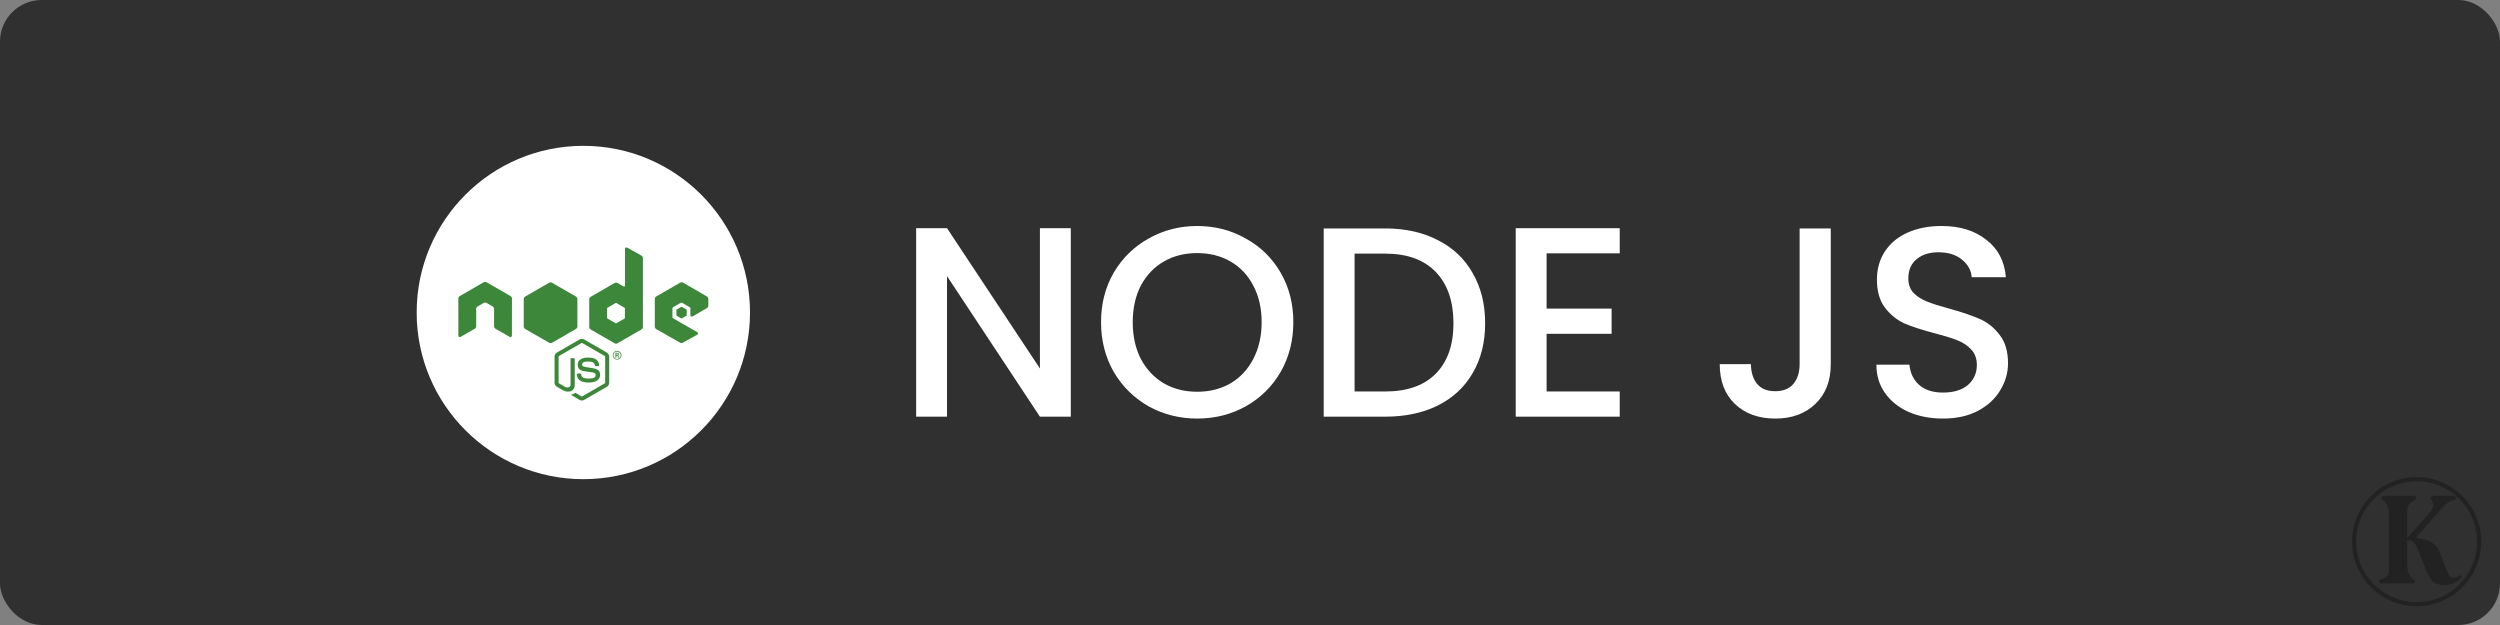 <svg width="120" height="30" viewBox="0 0 120 30" fill="none" xmlns="http://www.w3.org/2000/svg">
<rect x="0" y="0" width="120" height="30" fill="#808080" stroke="none"/>
<rect width="120" height="30" rx="2" fill="#303030"/>
<circle cx="116" cy="26" r="3" stroke="black" stroke-opacity="0.3" stroke-width="0.2"/>
<path d="M118.178 27.694C118.046 27.832 117.911 27.931 117.773 27.991C117.635 28.051 117.482 28.081 117.314 28.081C117.08 28.081 116.9 28.024 116.774 27.91C116.648 27.79 116.528 27.58 116.414 27.28L116.072 26.398C116 26.236 115.931 26.119 115.865 26.047C115.799 25.969 115.691 25.93 115.541 25.93V26.902C115.541 27.178 115.562 27.376 115.604 27.496C115.652 27.61 115.76 27.742 115.928 27.892L115.865 28H114.245L114.182 27.838C114.332 27.796 114.44 27.757 114.506 27.721C114.572 27.679 114.617 27.625 114.641 27.559C114.665 27.493 114.677 27.391 114.677 27.253V24.913C114.677 24.625 114.653 24.424 114.605 24.31C114.563 24.19 114.458 24.058 114.29 23.914L114.362 23.797H115.928L115.991 23.941C115.799 24.043 115.676 24.139 115.622 24.229C115.568 24.319 115.541 24.472 115.541 24.688V25.804H115.568L116.639 24.589C116.693 24.523 116.729 24.466 116.747 24.418C116.771 24.364 116.786 24.304 116.792 24.238C116.792 24.196 116.768 24.115 116.72 23.995L116.666 23.896L116.783 23.797H117.845L117.899 23.959L117.692 24.022C117.524 24.094 117.365 24.214 117.215 24.382L115.955 25.822C116.267 25.846 116.513 25.912 116.693 26.02C116.873 26.122 117.005 26.275 117.089 26.479L117.503 27.523C117.533 27.601 117.569 27.658 117.611 27.694C117.653 27.724 117.707 27.739 117.773 27.739C117.869 27.739 117.98 27.691 118.106 27.595L118.178 27.694Z" fill="black" fill-opacity="0.3"/>
<path d="M51.398 20H49.916L45.457 13.253V20H43.975V10.952H45.457L49.916 17.686V10.952H51.398V20ZM57.465 20.091C56.624 20.091 55.849 19.896 55.138 19.506C54.436 19.107 53.877 18.557 53.461 17.855C53.054 17.144 52.85 16.347 52.85 15.463C52.85 14.579 53.054 13.786 53.461 13.084C53.877 12.382 54.436 11.836 55.138 11.446C55.849 11.047 56.624 10.848 57.465 10.848C58.315 10.848 59.09 11.047 59.792 11.446C60.503 11.836 61.062 12.382 61.469 13.084C61.877 13.786 62.08 14.579 62.08 15.463C62.08 16.347 61.877 17.144 61.469 17.855C61.062 18.557 60.503 19.107 59.792 19.506C59.09 19.896 58.315 20.091 57.465 20.091ZM57.465 18.804C58.063 18.804 58.596 18.67 59.064 18.401C59.532 18.124 59.896 17.734 60.156 17.231C60.425 16.72 60.559 16.13 60.559 15.463C60.559 14.796 60.425 14.211 60.156 13.708C59.896 13.205 59.532 12.82 59.064 12.551C58.596 12.282 58.063 12.148 57.465 12.148C56.867 12.148 56.334 12.282 55.866 12.551C55.398 12.82 55.03 13.205 54.761 13.708C54.501 14.211 54.371 14.796 54.371 15.463C54.371 16.13 54.501 16.72 54.761 17.231C55.03 17.734 55.398 18.124 55.866 18.401C56.334 18.67 56.867 18.804 57.465 18.804ZM66.49 10.965C67.451 10.965 68.292 11.151 69.011 11.524C69.74 11.888 70.299 12.417 70.689 13.11C71.087 13.795 71.287 14.596 71.287 15.515C71.287 16.434 71.087 17.231 70.689 17.907C70.299 18.583 69.74 19.103 69.011 19.467C68.292 19.822 67.451 20 66.49 20H63.538V10.965H66.49ZM66.49 18.791C67.547 18.791 68.357 18.505 68.921 17.933C69.484 17.361 69.766 16.555 69.766 15.515C69.766 14.466 69.484 13.647 68.921 13.058C68.357 12.469 67.547 12.174 66.49 12.174H65.02V18.791H66.49ZM74.237 12.161V14.813H77.357V16.022H74.237V18.791H77.747V20H72.755V10.952H77.747V12.161H74.237ZM87.877 10.965V17.478C87.877 18.284 87.63 18.921 87.136 19.389C86.65 19.857 86.009 20.091 85.212 20.091C84.414 20.091 83.769 19.857 83.275 19.389C82.789 18.921 82.547 18.284 82.547 17.478H84.042C84.05 17.877 84.15 18.193 84.341 18.427C84.54 18.661 84.83 18.778 85.212 18.778C85.593 18.778 85.883 18.661 86.083 18.427C86.282 18.184 86.382 17.868 86.382 17.478V10.965H87.877ZM93.264 20.091C92.658 20.091 92.112 19.987 91.626 19.779C91.141 19.562 90.76 19.259 90.483 18.869C90.205 18.479 90.067 18.024 90.067 17.504H91.653C91.687 17.894 91.839 18.215 92.108 18.466C92.385 18.717 92.77 18.843 93.264 18.843C93.776 18.843 94.174 18.722 94.46 18.479C94.746 18.228 94.889 17.907 94.889 17.517C94.889 17.214 94.799 16.967 94.617 16.776C94.443 16.585 94.222 16.438 93.954 16.334C93.694 16.23 93.329 16.117 92.862 15.996C92.272 15.84 91.791 15.684 91.418 15.528C91.055 15.363 90.743 15.112 90.483 14.774C90.222 14.436 90.093 13.985 90.093 13.422C90.093 12.902 90.222 12.447 90.483 12.057C90.743 11.667 91.106 11.368 91.575 11.16C92.043 10.952 92.584 10.848 93.2 10.848C94.075 10.848 94.79 11.069 95.344 11.511C95.908 11.944 96.22 12.542 96.281 13.305H94.642C94.617 12.976 94.46 12.694 94.174 12.46C93.888 12.226 93.511 12.109 93.043 12.109C92.619 12.109 92.272 12.217 92.004 12.434C91.735 12.651 91.6 12.963 91.6 13.37C91.6 13.647 91.683 13.877 91.847 14.059C92.021 14.232 92.237 14.371 92.498 14.475C92.757 14.579 93.113 14.692 93.564 14.813C94.162 14.978 94.647 15.142 95.019 15.307C95.401 15.472 95.722 15.727 95.981 16.074C96.25 16.412 96.385 16.867 96.385 17.439C96.385 17.898 96.259 18.332 96.007 18.739C95.765 19.146 95.405 19.476 94.928 19.727C94.46 19.97 93.906 20.091 93.264 20.091Z" fill="white"/>
<circle cx="28" cy="15" r="8" fill="white"/>
<path d="M27.931 19.225C27.891 19.225 27.852 19.213 27.816 19.195L27.456 18.981C27.402 18.951 27.428 18.94 27.447 18.934C27.518 18.91 27.533 18.904 27.61 18.859C27.617 18.855 27.629 18.857 27.636 18.861L27.914 19.026C27.923 19.032 27.938 19.032 27.948 19.026L29.031 18.4C29.041 18.394 29.048 18.383 29.048 18.37V17.119C29.048 17.106 29.043 17.095 29.031 17.089L27.948 16.465C27.938 16.459 27.925 16.459 27.914 16.465L26.83 17.089C26.819 17.095 26.813 17.108 26.813 17.119V18.37C26.813 18.381 26.821 18.392 26.83 18.398L27.126 18.569C27.288 18.649 27.387 18.553 27.387 18.46V17.224C27.387 17.207 27.4 17.192 27.419 17.192H27.556C27.573 17.192 27.587 17.205 27.587 17.224V18.46C27.587 18.675 27.471 18.797 27.267 18.797C27.205 18.797 27.154 18.797 27.017 18.73L26.733 18.567C26.663 18.525 26.618 18.45 26.618 18.37V17.119C26.618 17.038 26.661 16.962 26.733 16.922L27.816 16.296C27.886 16.257 27.976 16.257 28.043 16.296L29.127 16.922C29.196 16.963 29.241 17.038 29.241 17.119V18.37C29.241 18.45 29.198 18.527 29.127 18.567L28.043 19.193C28.011 19.213 27.972 19.225 27.931 19.225ZM28.806 17.991C28.806 17.757 28.649 17.695 28.315 17.65C27.977 17.605 27.944 17.582 27.944 17.503C27.944 17.438 27.972 17.352 28.221 17.352C28.444 17.352 28.527 17.4 28.561 17.55C28.564 17.565 28.576 17.575 28.591 17.575H28.731C28.741 17.575 28.748 17.571 28.754 17.565C28.759 17.558 28.763 17.55 28.761 17.541C28.739 17.282 28.568 17.162 28.221 17.162C27.912 17.162 27.728 17.294 27.728 17.511C27.728 17.749 27.912 17.813 28.208 17.843C28.562 17.878 28.591 17.929 28.591 17.998C28.591 18.12 28.493 18.171 28.264 18.171C27.977 18.171 27.914 18.1 27.893 17.957C27.891 17.942 27.878 17.931 27.861 17.931H27.721C27.704 17.931 27.689 17.944 27.689 17.963C27.689 18.145 27.788 18.362 28.262 18.362C28.609 18.362 28.806 18.227 28.806 17.991ZM29.828 17.052C29.828 17.166 29.734 17.26 29.62 17.26C29.506 17.26 29.412 17.166 29.412 17.052C29.412 16.933 29.509 16.843 29.62 16.843C29.733 16.842 29.828 16.933 29.828 17.052ZM29.794 17.052C29.794 16.954 29.716 16.877 29.618 16.877C29.523 16.877 29.444 16.954 29.444 17.052C29.444 17.149 29.523 17.228 29.618 17.228C29.716 17.226 29.794 17.147 29.794 17.052ZM29.71 17.168H29.661C29.659 17.157 29.652 17.097 29.652 17.095C29.648 17.082 29.644 17.074 29.628 17.074H29.586V17.168H29.541V16.933H29.622C29.65 16.933 29.704 16.933 29.704 16.995C29.704 17.038 29.676 17.048 29.659 17.053C29.691 17.055 29.693 17.076 29.699 17.106C29.701 17.125 29.704 17.157 29.71 17.168ZM29.657 17.003C29.657 16.971 29.635 16.971 29.624 16.971H29.586V17.037H29.622C29.652 17.037 29.657 17.016 29.657 17.003ZM24.574 14.331C24.574 14.28 24.548 14.235 24.505 14.211L23.356 13.549C23.337 13.538 23.314 13.532 23.292 13.53H23.281C23.258 13.53 23.238 13.538 23.217 13.549L22.069 14.211C22.026 14.235 22 14.282 22 14.331L22.002 16.112C22.002 16.137 22.015 16.159 22.036 16.172C22.056 16.185 22.082 16.185 22.105 16.172L22.788 15.78C22.831 15.754 22.857 15.709 22.857 15.66V14.828C22.857 14.779 22.883 14.732 22.926 14.708L23.217 14.541C23.239 14.528 23.262 14.522 23.286 14.522C23.311 14.522 23.335 14.528 23.356 14.541L23.646 14.708C23.689 14.732 23.716 14.779 23.716 14.828V15.66C23.716 15.709 23.742 15.756 23.785 15.78L24.468 16.172C24.488 16.185 24.516 16.185 24.537 16.172C24.558 16.161 24.571 16.137 24.571 16.112L24.574 14.331ZM30.859 12.387V15.694C30.859 15.743 30.833 15.79 30.79 15.814L29.641 16.478C29.598 16.502 29.545 16.502 29.502 16.478L28.352 15.814C28.309 15.79 28.283 15.743 28.283 15.694V14.367C28.283 14.318 28.309 14.271 28.352 14.247L29.502 13.583C29.545 13.559 29.598 13.559 29.641 13.583L29.927 13.748C29.959 13.767 30.001 13.742 30.001 13.707V11.944C30.001 11.892 30.057 11.858 30.104 11.884L30.788 12.267C30.831 12.289 30.859 12.336 30.859 12.387ZM29.997 14.803C29.997 14.79 29.989 14.779 29.98 14.774L29.586 14.545C29.575 14.539 29.562 14.539 29.551 14.545L29.157 14.774C29.146 14.779 29.14 14.79 29.14 14.803V15.259C29.14 15.272 29.148 15.284 29.157 15.289L29.551 15.516C29.562 15.522 29.575 15.522 29.584 15.516L29.978 15.289C29.989 15.284 29.995 15.272 29.995 15.259V14.803H29.997ZM33.931 14.79C33.974 14.766 34 14.719 34 14.67V14.35C34 14.301 33.974 14.254 33.931 14.23L32.789 13.566C32.746 13.542 32.693 13.542 32.65 13.566L31.501 14.23C31.457 14.254 31.431 14.301 31.431 14.35V15.677C31.431 15.728 31.457 15.773 31.501 15.797L32.642 16.448C32.684 16.472 32.736 16.472 32.779 16.448L33.469 16.064C33.516 16.037 33.516 15.97 33.469 15.944L32.312 15.28C32.29 15.267 32.277 15.244 32.277 15.22V14.803C32.277 14.779 32.29 14.757 32.312 14.743L32.672 14.535C32.693 14.522 32.721 14.522 32.742 14.535L33.102 14.743C33.123 14.757 33.138 14.779 33.138 14.803V15.13C33.138 15.182 33.196 15.216 33.242 15.19L33.931 14.79ZM32.481 14.856C32.474 14.862 32.468 14.869 32.468 14.879V15.133C32.468 15.143 32.474 15.152 32.481 15.156L32.703 15.284C32.71 15.289 32.721 15.289 32.729 15.284L32.95 15.156C32.958 15.15 32.963 15.143 32.963 15.133V14.879C32.963 14.869 32.958 14.86 32.95 14.856L32.729 14.729C32.721 14.723 32.71 14.723 32.703 14.729L32.481 14.856ZM27.715 15.672V14.352C27.715 14.303 27.685 14.256 27.642 14.232L26.496 13.572C26.457 13.549 26.402 13.545 26.358 13.572L25.212 14.232C25.169 14.256 25.139 14.301 25.139 14.352V15.672C25.139 15.724 25.174 15.769 25.214 15.792L26.361 16.452C26.406 16.478 26.459 16.476 26.5 16.452L27.644 15.792C27.677 15.773 27.702 15.741 27.711 15.704C27.713 15.694 27.715 15.683 27.715 15.672ZM26.322 13.33L26.307 13.339H26.328L26.322 13.33ZM27.751 15.771L27.743 15.758V15.775L27.751 15.771Z" fill="#3C873A"/>
</svg>
